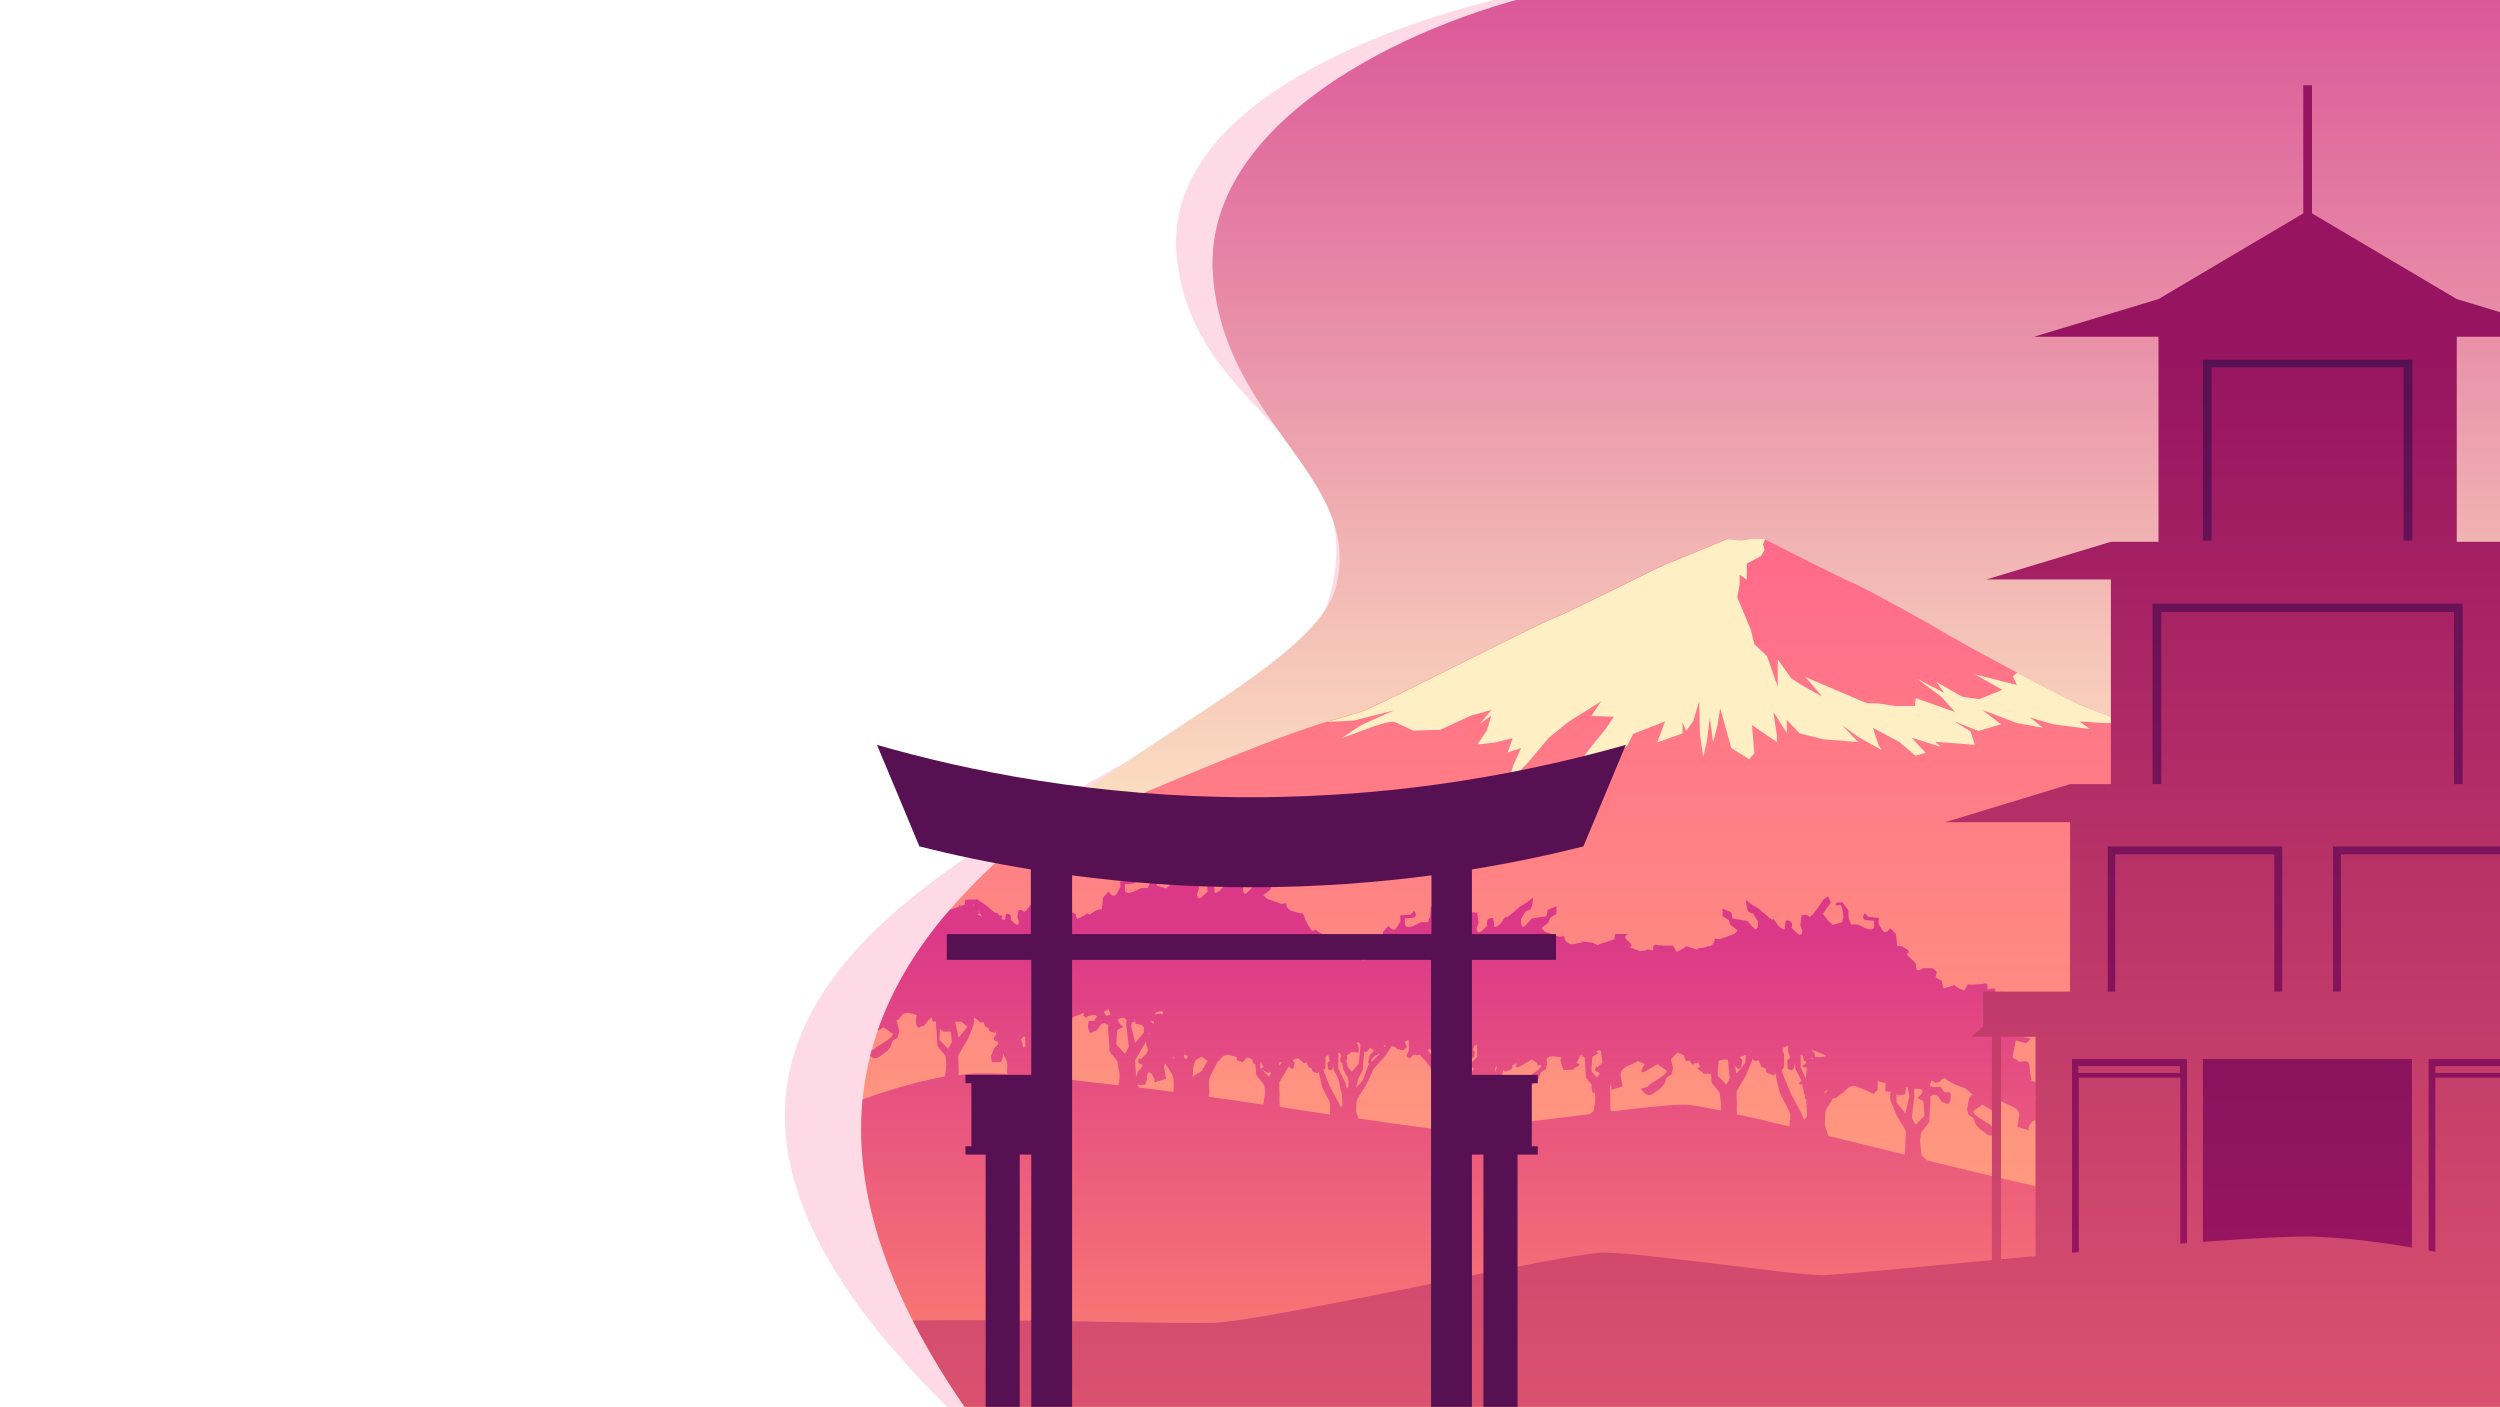 <?xml version="1.0" encoding="utf-8"?>
<!-- Generator: Adobe Illustrator 26.0.3, SVG Export Plug-In . SVG Version: 6.00 Build 0)  -->
<svg version="1.1" xmlns="http://www.w3.org/2000/svg" xmlns:xlink="http://www.w3.org/1999/xlink" x="0px" y="0px"
	 viewBox="0 0 630.3 354.7" style="enable-background:new 0 0 630.3 354.7;" xml:space="preserve">
<style type="text/css">
	.st0{display:none;fill:#FFFFFF;}
	.st1{fill:#FFFFFF;}
	.st2{fill:#FEDAE7;}
	
		.st3{clip-path:url(#SVGID_00000166670771114339499780000004230733513200138670_);fill:url(#SVGID_00000172408640135484700560000015575610017764631733_);}
	
		.st4{clip-path:url(#SVGID_00000166670771114339499780000004230733513200138670_);fill:url(#SVGID_00000105394429355683601150000009316502167710917043_);}
	.st5{clip-path:url(#SVGID_00000166670771114339499780000004230733513200138670_);fill:#FFEFC5;}
	
		.st6{clip-path:url(#SVGID_00000166670771114339499780000004230733513200138670_);fill:url(#SVGID_00000100363820981815635000000006197049689277732028_);}
	
		.st7{clip-path:url(#SVGID_00000166670771114339499780000004230733513200138670_);fill:url(#SVGID_00000051372687476533209370000005196814498395464621_);}
	.st8{clip-path:url(#SVGID_00000166670771114339499780000004230733513200138670_);}
	.st9{fill:url(#SVGID_00000136413582447599779610000011118804474889735313_);}
	.st10{fill:url(#SVGID_00000035498935973651078230000015241479609044535723_);}
	.st11{fill:url(#SVGID_00000156586707077805073290000012109028899579865255_);}
	.st12{fill:url(#SVGID_00000053512374090067796340000001476056155520213905_);}
	.st13{fill:url(#SVGID_00000142145975379471532040000008651400083582294172_);}
	.st14{fill:url(#SVGID_00000018949323770525733860000015872512675174903194_);}
	.st15{fill:url(#SVGID_00000000933672879584092290000013689858774941109669_);}
	
		.st16{clip-path:url(#SVGID_00000166670771114339499780000004230733513200138670_);fill:url(#SVGID_00000083798909533028253910000012397040134258953378_);}
	.st17{fill:#571152;}
	.st18{display:none;}
	.st19{display:inline;}
	.st20{fill:#F9FBFC;}
</style>
<g id="BACKGROUND">
</g>
<g id="OBJECTS">
	<rect x="0" y="7.1" class="st0" width="630.6" height="354.7"/>
	<rect y="-2.4" class="st1" width="630.6" height="357.1"/>
	<path class="st2" d="M387.7-2.4c-27,4.9-95.5,25.6-91,67.4s52,45.5,37.5,88.7s-222.4,76-95.4,201l391.9,0V-2.4H387.7z"/>
	<g>
		<defs>
			<path id="SVGID_1_" d="M391.8-2.4c-38.7,8.5-88.7,34-86,71.6c2.7,37.6,38.2,51.2,31,78.8c-10.1,38.7-184.3,74.8-93.6,206.7h387.5
				V-2.4H391.8z"/>
		</defs>
		<clipPath id="SVGID_00000098204337954717920990000016703055738501799058_">
			<use xlink:href="#SVGID_1_"  style="overflow:visible;"/>
		</clipPath>
		
			<linearGradient id="SVGID_00000111173353404769928560000011096556598776206732_" gradientUnits="userSpaceOnUse" x1="423.831" y1="227.56" x2="423.831" y2="-1.986">
			<stop  offset="0" style="stop-color:#FFEFC5"/>
			<stop  offset="1" style="stop-color:#DB5798"/>
		</linearGradient>
		
			<path style="clip-path:url(#SVGID_00000098204337954717920990000016703055738501799058_);fill:url(#SVGID_00000111173353404769928560000011096556598776206732_);" d="
			M391.8-2.4c-38.7,8.5-88.7,34-86,71.6c2.7,37.6,38.2,51.2,31,78.8c-10.1,38.7-184.3,74.8-93.6,206.7h387.5V-2.4H391.8z"/>
		
			<linearGradient id="SVGID_00000166658739036627724670000008075410184363852933_" gradientUnits="userSpaceOnUse" x1="448.755" y1="353.738" x2="448.755" y2="132.823">
			<stop  offset="0" style="stop-color:#FFA97A"/>
			<stop  offset="1" style="stop-color:#FF698B"/>
		</linearGradient>
		
			<path style="clip-path:url(#SVGID_00000098204337954717920990000016703055738501799058_);fill:url(#SVGID_00000166658739036627724670000008075410184363852933_);" d="
			M703.6,230.6v124.1H193.9V229.6c0,0,42.6-10.8,48.6-11.1c5-0.2,68.9-29.7,91.9-36.5c4.6-1.4,7.5-2.2,8.2-2.4
			c3.9-1.1,43.3-21.5,48.6-23.6c5.3-2.1,25.8-12.6,28.6-13.7c2.8-1.1,13.8-5.7,15-6.2c1.2-0.5,3,0.5,5.1,0c2.1-0.5,4.9-0.2,4.9-0.2
			s19.4,9.9,22.2,11c2.8,1.1,20.1,10.7,22.3,12.1c2.1,1.4,30.9,17.1,35.5,18.8c1.8,0.7,6.4,2.5,11.2,4.4c7.3,2.9,15.4,5.9,15.9,5.9
			c0.9,0,51,28.1,53.5,28.8c2.5,0.7,24.7,5,24.7,5s14.3-0.2,17.7,0.7c3.4,0.9,16.4,5.5,19.8,6C671,229,703.6,230.6,703.6,230.6z"/>
		<path style="clip-path:url(#SVGID_00000098204337954717920990000016703055738501799058_);fill:#FFEFC5;" d="M530.5,182.3l-6.2-0.4
			l2.6,1.9l-9.3-1.2l-5.8-1.7l3.3,2.6l-6.6-1.2l-8.7-3.3l4.7,3.6l-5.7,1.7l-6.2-2.5l4.2,2.6l1.1,3.4l-10-0.8l1.4,1.3L482,186
			l3.5,3.8l-2.6,0.7l-4-3.4l-6.7-3.6l1.4,4.3l0.8,1.3l-5.9-3.3l-4.1-3l4.1,4.3l-8.7-0.7l-6.1-1.5l-3.2-3.4v3.3l-3.4-5.3l0.9,6v1.6
			l-6.3-4.3l0.6,7.1l-1.3,1.5l-4.5-2.8l-2.8-10l-0.7,4.3l-1.1,4.2l-0.8-6.1l-0.8,6.1l-0.9,3.7l-0.8-5.6l-0.2-8.4l-1.5,5l-1.8,2.5
			l-0.9-2.2v2.8l-6.4,2.3l2-5.3l-8,3.1l-1.6,3.1l-7,3.1l-7.2,3.9l5.2-6.9l3.6-4.4l2.1-3.1l-5.7-0.2l2.5-3.7l-8.4,5.3l-4.9,4
			l-5.2,6.2l-4.9,5l1.2-4.3l2-4.4l-3.4,1.1l1.3-3.6l-4.5,1.1l-4.4,0.5l2.4-3.6l1.1-3.7l-2.9,2.1l2.9-3.5l-5.1,1.4l-7.8,3.6l-6.8,0.2
			c0,0-4-1.9-4.8-2.2c-0.8-0.4-5.9,1.4-5.9,1.4l-7.3,2.7c0.2-0.2,4.2-2.8,4.6-3.1c0.3-0.3,8.1-3.7,8.6-3.9l-10.3,2.6l-6.6,0.3
			c4.6-1.3,7.5-2.2,8.2-2.4c3.9-1.1,43.2-21.5,48.6-23.6c5.3-2.1,25.8-12.6,28.6-13.7c2.8-1.1,13.8-5.7,15-6.2c1.2-0.5,3,0.5,5.1,0
			c1.9-0.5,4.4-0.2,4.9-0.2l-0.5,1.4l0.4,1.3l-0.9,1.6l-3.6,1.9v4.1l-1.8-1.3v2.6l-0.6,3.1l3.4,8.1l0.9,3.7l3.2,3l2.7,7.7v-6.9
			l3.4,4.8l3.1,2l4.7,2.6l-4.2-4.9l15.5,6.6h2.4l4.9,0.7h4.8l0.2-2l9.9,3.5l-3.4-3.8l-6.2-4.6l6.9,3.6l-2-2.8l6.4,3.7l4.4,0.7
			l5.8-2.4l-6.9-3.9l10.6,2.7l-1-2.2l1.1-0.9c7.3,3.9,14.3,7.5,16.4,8.3c1.8,0.7,6.4,2.5,11.2,4.4L530.5,182.3z"/>
		
			<linearGradient id="SVGID_00000003093930655798281770000009994370171116957364_" gradientUnits="userSpaceOnUse" x1="452.247" y1="359.779" x2="452.247" y2="234.272">
			<stop  offset="0" style="stop-color:#FF856F"/>
			<stop  offset="1" style="stop-color:#DB3888"/>
		</linearGradient>
		
			<path style="clip-path:url(#SVGID_00000098204337954717920990000016703055738501799058_);fill:url(#SVGID_00000003093930655798281770000009994370171116957364_);" d="
			M618.5,302.6c-16.1-3.2-72.7,0.7-86.3,0c-5.9-0.3-25.4-4.9-46.2-10c-0.4-0.3-1.3-1-1.4-1.2c-0.2-0.3-0.5-3.1-0.5-3.8
			c0-0.7,0.2-1.3,0.2-1.8c0-0.6,2.1-2.5,2.1-3c0-0.6,0.3-5,0.3-5v-1.4l0.8-0.4c0,0,0.7-0.3,1.5,1c0.8,1.3,1.3,1,1.3,1s0,0,0.5,0.3
			s0.9-0.5,1-1.3c0.1-0.8-0.2-1.6-0.2-1.6h-1.3c0,0-0.4-0.4-0.7-1c-0.3-0.6-1.8-0.3-1.8-0.3l-1.2-0.2v-0.5l0.4-1l1,0.6
			c0,0,1.3-0.2,1.3-0.5c0-0.3,0.4-0.5,1-0.7l0.8,0.6c0,0,0,0,1,0.6c1,0.6,3.2,1.3,3.2,1.3s0,0,1.4,1.1c1.4,1.1,0,0-0.4,2.3
			c-0.3,1.6-0.3,1.8-0.4,1.8l0.4,1.6l1.2,0.7l0.6,1.7c0,0,0,0,0.6,0.7c0.6,0.7,0,0,2,1.6c2,1.6,3.2-1.1,3.2-1.1l-1.5-0.5l-1.1-1
			c0,0,0.2,0.3-2.2-1.3c-2.4-1.6-1.4-1.9-1.4-1.9l2.1-1.5c0,0,0,0,2.7,1.6c2.7,1.6,0.5-1.6,0.5-1.6l1.8-0.8c0,0-0.2,0.1,2.4,1.2
			c2.6,1.1,1.8,2.9,1.8,2.9l-0.4,2.3c0,0,0,0,2,0.6c2,0.6-0.1,0.3,1.5-1.6c1.5-1.9,1.3,1,1.3,1l0.5,1.5l2.3,0l0.3-1.6
			c0,0,0,0.3-0.6-1.3c-0.1-0.4-0.2-0.6-0.2-0.6c-0.1,0-0.2-0.1-0.7-0.7c-1.3-1.6,1-0.7,0.6-1.9c-0.3-1.2-0.5-0.4-0.5-0.4
			s0.2,0.2-1.2-1.1c-1.3-1.3-0.4-2.1-0.4-2.1l0.4-2.9l-1.7-0.5l-0.3-1.9c0,0-0.1,0.3-0.2-1.8c-0.2-2-2.4-1-2.4-1s-1.5-1-1.8-1.1
			c-0.3-0.1,0.6-3.6,0.6-3.6l0.1-0.8l2.6,0.7c0,0,0,0,0.9-0.8c0.9-0.8-1.6-0.5-1.6-0.5s0,0,2.4-0.8c2.4-0.8,0.4-1.4,0.4-1.4
			s0,0.2-1.1-0.5c-1.1-0.7-1.9-0.3-1.9-0.3l-3.3-0.9c0.1,0,0-0.3-2.4-2.3c-3.3-2.8,2.7-0.4,2.7-0.4l2.2,1.2l1.3-1.1c0,0,0,0-0.7-1.1
			c-0.7-1.1-1.4-0.4-1.4-0.4l-0.6-0.3c0,0,0,0,0.5-0.3c0.5-0.3-0.9-1.9-0.9-1.9s0,0.2-2-0.9s-1.4,1.6-1.4,1.6s0,0-1.7,0
			c-1.7,0-0.3-0.4-0.3-0.4s0,0,0.8-0.5s-0.4,0.3,0.3-1c0.6-1.3-1.6-0.6-1.9-0.5c0-0.1,0-0.3,0-0.8c0-1.2-1.3-0.6-1.3-0.6
			s0,0-1.5,0.1c-1.5,0.1-2.2,0-2.2,0l-0.9,1.6c0,0,0,0-1.4-0.7c-1-0.5-1-0.7-0.9-0.8c-0.1,0.1-0.6,0.2-2.2,0.7
			c-0.4,0.1-0.6,0.2-0.8,0.2c0-0.1,0-0.1,0-0.2c0.2-0.1,0.3-0.1,0.3-0.1c0,0-0.1,0-0.3,0c0-0.1,0-0.2,0-0.2
			c-0.2-0.4-0.3-1.4-0.3-1.4l-1-0.5l-0.6-0.4l0.3-1.4l-1-0.9l-2.4,0c0,0-1.7,1.2-1.8,0c-0.1-1.2-0.1-1.2-0.1-1.2l-2.3-2.3
			c0,0,1.2-0.6,0-1.3s-1.2-0.7-1.2-0.7l-1.2-0.2l-0.3-2.9l-1.4-1.5c0,0-1.2,2-2.1,0.4c-0.9-1.6-0.9-1.6-0.9-1.6l0.1-1.4l-2.7-0.2
			l-0.8-1c0,0-1.3,1.6,0.5,1.8c1.8,0.2,1.8,0.1,1.8,0.1v1.6c0,0-0.3,1.2-2.2,0.3c-1.9-0.9-1.9-0.9-1.9-0.9l-1.7,0l-0.6-1.5l-0.1-2.1
			l-1.5-2c0,0-2.1-0.1-1.6,0.6c0.5,0.7,1.2-0.9,1.6,1.1c0.3,2,0.3,2,0.3,2l-0.4,1.3l-1.3,0.4l-1,0.3l-1.2-1.1l-1.3-1.7l1.2-1.8
			l0.8-1l-0.7-1.6l-1.1,0.7l-1.2,1.8l-1.5,2l-0.9,0.7c0,0-0.8-0.9-1.4-0.5c-0.6,0.4-0.5-0.7-0.6,0.3c-0.1,1-0.3,2.2-0.3,2.2l0.5,1.4
			c0,0,0,1.9-1.4,0.6c-1.4-1.3-1.3-1.3-1.3-1.3s0.5-1.6-0.7-1.8c-1.2-0.2-0.7,0.3-0.9,0.8c-0.2,0.5,0.2,1.8-0.7,1.3
			c-0.9-0.5-1.2-1-1.2-1l-1.2-1.7c0,0,0.5,1.2-1.5-0.6c-2.1-1.8-2.1-1.8-2.1-1.8l-1.7-1l-1.5-1.2c0,0,0.1,2.5,0.7,3
			c0.7,0.5,0.9,0,1.3,0.7c0.4,0.7,1,1.7,1,1.7s0.2,2.9-1,1.7c-1.2-1.1-1.6-1.8-1.6-1.8l-1.7-0.3l-2.1-0.3l-0.3-1.6l-2.2-0.9l0,1.9
			l1.6,1l0.4,1.2l1.8,1.4l-0.9,0.9l-3.7,1.3l-1.2-0.2c0,0,0.2,1.3-1.1,1.9c-0.4,0-0.8,0-0.9,0c-0.2,0.1,0.6,0.1,0.5,0.1
			c-0.1,0-0.2,0.1-0.3,0.1c-0.2,0-0.4,0.1-0.9,0.2c-1.3,0.2-1.8,0.3-1.9,0.3c0,0,0.1,0.1,0.3,0.1l-0.1,0.1c-0.2,0-0.4-0.1-0.7-0.2
			c-1.6-0.5-2.1-0.7-2.2-0.7c0.1,0.1,0.1,0.3-0.9,0.8c-1.4,0.7-1.4,0.7-1.4,0.7l-0.9-1.6c0,0-0.7,0-2.2,0c-1.5-0.1-1.5-0.1-1.5-0.1
			s-1.3-0.5-1.3,0.6c0,0.5,0,0.7,0,0.8c-0.2-0.1-1.8-0.6-2,0c-1.4,0.1-1.4,0.1-1.4,0.1l-2.8-1.1c0,0,1.8,0.2-0.2-1.5
			c-2.1-1.7,1.6-1.6-0.8-1.7c-2.4,0-2.4,0-2.4,0l-0.2,1.3l-1.1,0.4l-2.5,0.8l-0.6,0.3l-1.2-0.6c0,0-2.9-0.4-3.1-0.3
			c-0.2,0.2,1.7,0-0.6,0.4c-1.1,0.2-1.6,0.3-1.8,0.3c-0.1,0-0.1,0-0.2-0.1c-1.7-0.5-1.5-2-1.5-2l-1.2,0.2l-3.7-1.3l-0.9-0.9l1.8-1.4
			l0.4-1.2l1.6-1l0-1.9l-2.2,0.9l-0.3,1.6l-2.1,0.3l-1.7,0.3c0,0-0.4,0.7-1.6,1.8c-1.2,1.1-1-1.7-1-1.7s0.6-1,1-1.7
			c0.4-0.7,0.7-0.2,1.3-0.7s0.7-3,0.7-3l-1.5,1.2l-1.7,1c0,0,0,0-2.1,1.8c-2.1,1.8-1.5,0.6-1.5,0.6l-1.2,1.7c0,0-0.2,0.5-1.2,1
			c-0.9,0.5-0.5-0.8-0.7-1.3c-0.2-0.5,0.3-1-0.9-0.8c-1.2,0.2-0.7,1.8-0.7,1.8s0.1,0-1.3,1.3c-1.4,1.3-1.4-0.6-1.4-0.6l0.5-1.4
			c0,0-0.2-1.2-0.3-2.2c-0.1-1,0,0.1-0.6-0.3c-0.6-0.4-1.4,0.5-1.4,0.5l-0.9-0.7l-1.5-2l-1.2-1.8l-1.1-0.7l-0.7,1.6l0.8,1l1.2,1.8
			l-1.3,1.7l-1.2,1.1l-1-0.3l-1.3-0.4l-0.4-1.3c0,0,0,0,0.3-2c0.3-2,1.1-0.4,1.6-1.1c0.5-0.7-1.6-0.6-1.6-0.6l-1.5,2l-0.1,2.1
			l-0.6,1.5l-1.7,0c0,0,0,0-1.9,0.9c-1.9,0.9-2.2-0.3-2.2-0.3v-1.6c0,0,0,0.1,1.8-0.1c1.8-0.2,0.5-1.8,0.5-1.8l-0.8,1l-2.7,0.2
			l0.1,1.4c0,0,0,0-0.9,1.6c-0.9,1.6-2.1-0.4-2.1-0.4l-1.4,1.5l-0.3,2.9l-1.2,0.2c0,0,0,0-1.1,0.7l-0.3-0.5c0,0-1.6,0-1.2,0.5
			c0.3,0.4,0.8-0.4,1.1,0.3c-0.4,0.4,0,0.8,0.2,0.9c0,0.1,0,0.2,0,0.2l-2.1,2.1l-0.8-0.7l-1-1.2l0.9-1.3l0.6-0.8l-0.5-1.2l-0.8,0.5
			l-0.9,1.3l-1.1,1.5l-0.7,0.5c0,0-0.6-0.7-1.1-0.4c-0.5,0.3-0.4-0.5-0.4,0.2c0,0,0,0.1,0,0.1c-0.2-0.2-0.4-0.3-0.7-0.5
			c-1.1-0.6-0.7-0.3-1.6-1c-0.9-0.7-1.5-2.2-1.5-2.2s-0.2-0.5-0.4-1.2c-0.2-0.8,0.1,0.2-1.4-0.9c-1.5-1.1-0.7-0.1-1.4-0.2
			c-0.7-0.1-1.9-2.9-1.9-2.9l-0.6-1.5l-1-0.1c0,0,0,0-1.7-0.5c-1.7-0.5-1.5-2-1.5-2l-1.2,0.2l-3.7-1.3l-0.9-0.9l1.8-1.4l0.4-1.2
			l1.6-1l0-1.9l-2.2,0.9l-0.3,1.6l-2.1,0.3l-1.7,0.3c0,0-0.4,0.7-1.6,1.8c-1.2,1.1-1-1.7-1-1.7s0.6-1,1-1.7c0.4-0.7,0.7-0.2,1.3-0.7
			c0.7-0.5,0.7-3,0.7-3l-1.5,1.2l-1.7,1c0,0,0,0-2.1,1.8c-2.1,1.8-1.5,0.6-1.5,0.6L308,224c0,0-0.2,0.5-1.2,1
			c-0.9,0.5-0.5-0.8-0.7-1.3c-0.2-0.5,0.3-1-0.9-0.8s-0.7,1.8-0.7,1.8s0.1,0-1.3,1.3c-1.4,1.3-1.4-0.6-1.4-0.6l0.5-1.4
			c0,0-0.2-1.2-0.3-2.2c-0.1-1,0,0.1-0.6-0.3c-0.6-0.4-1.4,0.5-1.4,0.5l-0.9-0.7l-1.5-2l-1.2-1.8l-1.1-0.7l-0.7,1.6l0.8,1l1.2,1.8
			l-1.3,1.7L294,224l-1-0.3l-1.3-0.4l-0.4-1.3c0,0,0,0,0.3-2c0.3-2,1.1-0.4,1.6-1.1c0.5-0.7-1.6-0.6-1.6-0.6l-1.5,2l-0.1,2.1
			l-0.6,1.5l-1.7,0c0,0,0,0-1.9,0.9c-1.9,0.9-2.2-0.3-2.2-0.3v-1.6c0,0,0,0.1,1.8-0.1c1.8-0.2,0.5-1.8,0.5-1.8l-0.8,1l-2.7,0.2
			l0.1,1.4c0,0,0,0-0.9,1.6c-0.9,1.6-2.1-0.4-2.1-0.4l-1.4,1.5l-0.3,2.9l-1.2,0.2c0,0,0,0-1.2,0.7c-0.3,0.2-0.5,0.4-0.5,0.5
			c-0.7-0.2-0.9-0.3-1-0.4c0.1,0.1,0.1,0.3-0.9,0.8c-1.4,0.7-1.4,0.7-1.4,0.7l-0.3-0.6l0-0.7l-0.4,0l-0.1-0.3c0,0-0.5,0-1.6,0
			l-0.4-0.6c0,0-0.2,0.2-0.3,0.5c-1.5-0.1-1.5-0.1-1.5-0.1s-1.3-0.5-1.3,0.6c0,0,0,0.1,0,0.1l-0.1-0.2l-0.1-1.6l-1.1-1.5
			c0,0-1.6,0-1.2,0.5c0.4,0.5,0.9-0.7,1.2,0.8c0.2,1.5,0.2,1.5,0.2,1.5l-0.3,0.9l-1,0.3l-0.7,0.2l-0.9-0.9l-1-1.2l0.9-1.3l0.6-0.8
			l-0.5-1.2l-0.8,0.5l-0.9,1.3l-1.1,1.5l-0.7,0.5c0,0-0.6-0.7-1.1-0.4c-0.5,0.3-0.4-0.5-0.4,0.2c-0.1,0.7-0.2,1.6-0.2,1.6l0.4,1.1
			c0,0,0,1.4-1.1,0.4c-1.1-1-1-1-1-1s0.4-1.2-0.6-1.4c-0.9-0.1-0.5,0.3-0.7,0.6c-0.1,0.2,0,0.7-0.1,0.9h-0.5
			c-0.2-0.1-0.4-0.3-0.5-0.4c0.4-0.3,0.7-0.8-0.5-0.7l-0.7-0.9c0,0,0.4,0.9-1.1-0.4c-1.5-1.3-1.5-1.3-1.5-1.3l-1.3-0.8l-0.7-0.5
			c0.2-0.1,0.3-0.1-0.2-0.1l-0.3-0.2c0,0,0,0.1,0,0.2c-0.1,0-0.2,0-0.3,0c-2.4,0-2.4,0-2.4,0l-0.2,1.3l-0.9,0.3l-0.5-0.2l0,0.4
			l-2.1,0.7l-0.6,0.3l-1.2-0.6c0,0-2.9-0.4-3.1-0.3c-0.2,0.2,1.7,0-0.6,0.4c-1.3,0.2-1.8,0.3-1.9,0.3c0.1,0,1.9,0.8-0.4,0.1
			c-1.6-0.5-2.1-0.7-2.2-0.7c0.1,0.1,0.1,0.3-0.9,0.8c-1.4,0.7-1.4,0.7-1.4,0.7l-0.9-1.6c0,0-0.7,0-2.2,0c-1.5-0.1-1.5-0.1-1.5-0.1
			s-1.3-0.5-1.3,0.6c0,0.5,0,0.7,0,0.8c-0.3-0.1-2.5-0.8-1.9,0.5c0.7,1.4-0.5,0.5,0.3,1s0.8,0.5,0.8,0.5s1.3,0.4-0.3,0.4
			c-1.7,0-1.7,0-1.7,0s0.6-2.7-1.4-1.6c-2,1.1-2,0.9-2,0.9s-1.3,1.6-0.9,1.9c0.5,0.3,0.5,0.3,0.5,0.3l-0.6,0.3c0,0-0.7-0.7-1.4,0.4
			c-0.7,1.1-0.7,1.1-0.7,1.1l1.3,1.1l2.2-1.2c0,0,6-2.4,2.7,0.4c-2.4,2-2.5,2.3-2.4,2.3l-3.3,0.9c0,0-0.8-0.3-1.9,0.3
			c-1.1,0.7-1.1,0.5-1.1,0.5s-2,0.6,0.4,1.4s2.4,0.8,2.4,0.8s-2.5-0.3-1.6,0.5s0.9,0.8,0.9,0.8l2.6-0.7l0.1,0.8c0,0,0.9,3.4,0.6,3.6
			c-0.3,0.1-1.8,1.1-1.8,1.1s-2.2-1-2.4,1c-0.2,2-0.2,1.8-0.2,1.8l-0.3,1.9l-1.7,0.5l0.4,2.9c0,0,0.9,0.8-0.4,2.1
			c-1.3,1.3-1.2,1.1-1.2,1.1s-0.2-0.8-0.5,0.4c-0.3,1.2,2,0.3,0.6,1.9c-0.5,0.6-0.7,0.7-0.7,0.7c0,0.1-0.1,0.3-0.2,0.6
			c-0.6,1.6-0.6,1.3-0.6,1.3l0.3,1.6l2.3,0l0.5-1.5c0,0-0.2-2.9,1.3-1c1.5,1.9-0.6,2.2,1.5,1.6c2-0.6,2-0.6,2-0.6l-0.4-2.3
			c0,0-0.8-1.8,1.8-2.9c2.6-1.1,2.4-1.2,2.4-1.2l1.8,0.8c0,0-2.2,3.2,0.5,1.6c2.7-1.6,2.7-1.6,2.7-1.6l2.1,1.5c0,0,1,0.3-1.4,1.9
			c-2.4,1.6-2.2,1.3-2.2,1.3l-1.1,1l-1.5,0.5c0,0,1.2,2.6,3.2,1.1c2-1.6,1.5-0.9,2-1.6c0.6-0.7,0.6-0.7,0.6-0.7l0.6-1.7l1.2-0.7
			l0.4-1.6c0,0-0.1-0.3-0.4-1.8c-0.1-0.4-0.2-0.7-0.3-1c0.2,0,0.5-0.1,0.7-0.4c1-1.2,1-1.2,1-1.2l1.2-0.3l2.2,0.6l0,0.2h0
			c0,0-0.2,0.8-0.2,1.6c0.1,0.8,0.5,1.7,1,1.3c0.5-0.3,0.5-0.3,0.5-0.3s0.4,0.3,1.3-1c0.5-0.8,1-1,1.2-1.1c0,0.1,0.1,0.1,0.1,0.2
			c0,0.5,0.3,0.8,0.3,0.8l0.7-0.1v0.9c0,0,0.4,4.5,0.3,5s2.1,2.5,2.1,3c0,0.6,0.2,1.2,0.2,1.8c0,0.5-0.2,2.3-0.4,3.2
			c-18.7,3.4-39,13.4-39,13.4v69l507.5-0.3C706,353.9,634.6,305.8,618.5,302.6z M292.3,255L292.3,255c0,0,0.4,0,0.8-0.1
			c0,0.3,0.1,0.6,0.1,0.9c-0.3-0.1-1.3-0.5-1.9,0.1l0-0.6L292.3,255z M290.2,257.5l0.6-0.1c0,0.1,0.1,0.1,0.1,0.2
			c0,0.3-0.1,0.5-0.1,0.6c-0.2-0.3-0.5-0.5-0.8-0.8c0,0,0,0,0-0.1L290.2,257.5z M289.9,260.6l-0.3,0.1c0-0.1,0.1-0.2,0.1-0.3
			C289.8,260.5,289.8,260.6,289.9,260.6z M237.1,258.7c0,0.1,0,0.1,0,0.1s0,0-0.1,0C237.1,258.8,237.1,258.8,237.1,258.7z
			 M241.6,257.6l0.8,0l1.2,1c0,0,0.1,0.2,0.3,0.3l-2.2,2.7l-0.9-4L241.6,257.6z M258.4,261.6c0.1,0.2,0.1,1.6,0.1,1.9
			c0,0.4-0.4,0.6-0.4,0.6s-0.3-0.2-0.3-0.8c0-0.4-0.2-0.9-0.4-1.2c0.2-0.3,0.4-0.5,0.8-0.8C258.4,261.4,258.4,261.5,258.4,261.6z
			 M278.4,255C278.4,255,278.4,255.1,278.4,255l1.1-0.6l0.4,1v0.5l-1.1,0.2l-0.2-0.5c0,0-0.1-0.2-0.3-0.5
			C278.3,255.2,278.3,255.1,278.4,255z M246.9,229.9c0.3,0.4,0.6,1,0.7,1.2l-1.4-0.6c0,0,1.4,0.2,0.4-0.9
			C246.7,229.6,246.8,229.7,246.9,229.9z M245.4,227.8c0,0.3,0.1,0.6,0.1,0.9C245.3,228.2,245.3,227.9,245.4,227.8z M239,264.5
			c0,0-1.8-2.1-2.1-2.2c-0.1-0.1,0-1.4,0.1-2.8c0.1,0,0.1,0.1,0.2,0.1c1.2,0.6-0.2,0.5,1.1,0.5c1.3,0,1.3,0,1.3,0l0.1-0.2
			c0.1,1.2,0.3,2.4,0.3,2.5C240.1,262.8,239,264.5,239,264.5z M245.2,270.7c-1.2,0.1-2.3,0.2-3.5,0.4c0-0.8,0-1.8,0-1.8
			c0-0.1-0.1-2.8-0.1-3.1s2.2-3.8,2.4-4.2c0.1-0.4,1.6-3.6,1.6-4.3c0-0.2,0-0.6-0.1-1l0.1-0.1c0.3,0,1.5,1.1,1.6,1.2
			c0.1,0.1,0.7-0.2,0.7-0.2s0.4,1.1,0.6,1.3c0.2,0.1,0.8,0.3,0.8,0.3s-0.1,0.6,0.2,0.8c0.4,0.2,1.2,0.4,1.2,0.4l0.3-0.4
			c0.1,0.4,0.2,0.8,0.2,1.2c-0.2,0.2-0.1,0.1-0.1,0.1s-0.2-0.8-0.5,0.4c-0.2,0.8,0.7,0.7,1,1c0,0.1,0,0.2,0.1,0.2
			c0,0.2-0.1,0.4-0.4,0.7c-0.5,0.6-0.7,0.7-0.7,0.7c0,0.1-0.1,0.3-0.2,0.6c-0.6,1.6-0.6,1.3-0.6,1.3l0.3,1.6l2.3,0l0.5-1.5
			c0,0,0-0.2,0-0.6c0.5,0.9,0.9,1.7,1,2.1c0.1,0.7,0,1.9,0,2.3c0,0.1,0,0.4,0.1,0.7C250.4,270.6,247.4,270.6,245.2,270.7z
			 M281.9,273.6c-7.7-0.9-14.8-1.7-21-2.2c-0.2-0.6-0.5-1.3-0.5-1.4c0-0.1,0-2.3,0.2-2.9c0.2-0.5,2.1-3.4,2.3-3.7
			c0.1-0.1,0.3-0.6,0.6-1.2c0,0,0.1,0,0.1-0.1c2.7-1.6,2.7-1.6,2.7-1.6l2.1,1.5c0,0,1,0.3-1.4,1.9c-2.4,1.6-2.2,1.3-2.2,1.3l-1.1,1
			l-1.5,0.5c0,0,1.2,2.6,3.2,1.1c2-1.6,1.5-0.9,2-1.6c0.6-0.7,0.6-0.7,0.6-0.7l0.6-1.7l1.2-0.7l0.4-1.6c0,0-0.1-0.3-0.4-1.8
			c-0.4-2.3-1.8-1.1-0.4-2.3c1.4-1.1,1.4-1.1,1.4-1.1s1.5-0.5,2.6-1c-0.1,0.1-0.1,0.2-0.1,0.2l-0.2,0.5l0.7,0.7l0.6-0.6l1.7-0.2
			l0.5,0.4c0,0-0.1,0.1-0.1,0.1c-0.3,0.6-0.7,1-0.7,1h-1.3c0,0-0.2,0.8-0.2,1.6c0.1,0.8,0.5,1.7,1,1.3c0.5-0.3,0.5-0.3,0.5-0.3
			s0.4,0.3,1.3-1c0.8-1.3,1.5-1,1.5-1l0.8,0.4v1.4c0,0,0.4,4.5,0.3,5c0,0.6,2.1,2.5,2.1,3c0,0.6,0.2,1.2,0.2,1.8
			C282.5,270.5,282.2,273.3,281.9,273.6z M283.6,265.7c0,0-1.8-2.1-2.1-2.2c-0.1-0.1,0-2.1,0.2-3.8l1.5-0.8c0,0-2.9-2.2,0-2.3
			c0.1,0,0.2,0,0.3,0l0.4,0.5l0.1,0c0,0.8-0.1,1.7,0,1.8c0.1,0.3,0.5,4.6,0.6,4.8C284.7,264,283.6,265.7,283.6,265.7z M285.4,257.7
			l0.7,0v-0.8v-0.2l0.2,1.4l1.6,0.3l0,0c0.2,0.2,0.3,0.4,0.5,0.6l0,1.3l-2.2,2.7l-1-4.3L285.4,257.7z M286.2,267.4
			c0-0.3,2.2-3.8,2.4-4.2c0-0.1,0.2-0.4,0.3-0.7l0.2,1.4c0,0,0.9,0.8-0.4,2.1c-1.3,1.3-1.2,1.1-1.2,1.1s-0.2-0.8-0.5,0.4
			c-0.3,1.2,2,0.3,0.6,1.9c-0.5,0.6-0.7,0.7-0.7,0.7c0,0.1-0.1,0.3-0.2,0.6c-0.1,0.4-0.3,0.7-0.3,0.9c0-0.5,0-1,0-1
			C286.3,270.4,286.2,267.7,286.2,267.4z M295.9,274.9c0,0-0.1,0.2-0.1,0.4c-2.9-0.4-5.8-0.8-8.6-1.1c-0.2-0.3-0.4-0.6-0.6-0.7
			l2.1,0l0.5-1.5c0,0-0.2-2.9,1.3-1c1.5,1.9-0.6,2.2,1.5,1.6c2-0.6,2-0.6,2-0.6l-0.4-2.3c0,0-0.4-0.8,0.2-1.6
			c0.8,1.3,1.8,2.8,1.9,3.2C296,271.8,295.9,274.8,295.9,274.9z M295.7,266.6c0.1,0,0.2-0.1,0.2-0.1c0.1,0.3,0.1,0.5,0.1,0.5
			S295.9,266.8,295.7,266.6z M299.4,266.5c-0.1,0.2-0.2,0.4-0.4,0.6c-0.1-0.1-0.5-0.4-0.5-0.8c0-0.1,0-0.3,0-0.5l0.9,0.4
			C299.5,266.3,299.4,266.4,299.4,266.5z M303,270c-1.9,1.2-1.7,1-1.7,1l-0.6,0.6c0.1-1.1,0.1-2.7,0.2-2.8c0-0.2,0.3-0.9,0.5-1.5
			c1.5-0.9,1.5-0.9,1.5-0.9l1.6,1.1C304,268.1,303.5,269.1,303,270z M383,267.1L383,267.1c0.1,0,0,0.2-0.2,0.4
			C382.9,267.4,382.9,267.2,383,267.1z M377.2,268.8c0.1,0.1,0.1,0.1,0.2,0.1c0,0,0,0.1,0,0.1c0,0.2-0.2,0.7-0.4,1.2
			C376.9,270.1,376.8,269.5,377.2,268.8z M371.1,266.7c0.8,0.3,0.7-1.4,0.7-1.4l-0.4-0.7v0l0.4-1l0.5-0.2l0.1,0.9c0,0.6,0,1.4,0,2.1
			c-0.1,0.1-0.2,0.3-0.4,0.5c-1.3,1.3-1.2,1.1-1.2,1.1s0,0,0-0.1C371,267.5,371.1,267.1,371.1,266.7z M369.9,265.7
			C369.9,265.7,369.9,265.7,369.9,265.7L369.9,265.7C369.8,265.7,369.8,265.7,369.9,265.7z M362.3,264.3l-0.1,0.5
			c0-0.1-0.1-0.3-0.1-0.4c0,0,0-0.1,0-0.1L362.3,264.3z M360.4,264.4c0.1,0.1,0.3,0.3,0.6,0.6c0.5,0.4,0.4,1,0.3,1.3
			c-0.4-0.4-0.9-0.9-1.3-1.4L360.4,264.4z M349.4,263.6l-0.3,0.4l-0.1-0.2c0,0-0.1-0.1-0.2-0.3L349.4,263.6z M348,265.6L348,265.6
			c-0.6,0.5-1.5,1.4-2.2,2.2c-0.1-0.3-0.1-0.7,0.2-1c0.7-0.6,0.7-0.6,0.7-0.6L348,265.6z M318.5,278.5c-4.5-0.7-9.2-1.3-13.8-2
			c0.1-0.5,0.2-1.1,0.2-1.4c0-0.6-0.2-2.2,0-3.1c0.2-0.8,1.4-2.9,2.1-4.3c0.1-0.1,0.3-0.2,0.4-0.3c1-1.2,1-1.2,1-1.2l1.2-0.3
			l2.2,0.6l0.1,0.8l1.3,0.5c0,0,0.7-0.6,0.9-0.9c0.3-0.3,0.3-0.3,0.3-0.3s1.4,0.3,1.4,0.8c0,0.5,0.3,0.8,0.3,0.8l0.4,0
			c0.1,1.2,0.2,2.3,0.2,2.6c0,0.6,2.1,2.5,2.1,3c0,0.6,0.2,1.2,0.2,1.8C318.8,276,318.6,277.5,318.5,278.5z M319.9,271.5
			c0,0-1.8-2.1-2.1-2.2c-0.1,0-0.1-0.7,0-1.6c0.3,0.4,0.8,1.4,0.8,1.4s-1.2,0.1,0,0.8c1.2,0.6-0.2,0.5,1.1,0.5c0.4,0,0.6,0,0.8,0
			C320.3,271,319.9,271.5,319.9,271.5z M323,267.8l0.2,0l-0.6,0.8l-0.2-0.7L323,267.8z M322.8,279.1c-0.3-0.5-0.2-2.8-0.2-2.9
			c0-0.1-0.1-2.8-0.1-3.1c0-0.3,2.2-3.8,2.4-4.2c0,0,0-0.1,0-0.1l0.1,0.1c0,0,1,1.2,1.2,0.1c0.2-1.1,0.2-1.1,0.2-1.1l-0.5-0.6
			l1.2-0.5c0.3,0,1.5,1.1,1.6,1.2c0.1,0.1,0.7-0.2,0.7-0.2s0.4,1.1,0.6,1.3c0.2,0.1,0.8,0.3,0.8,0.3s-0.1,0.6,0.2,0.8
			c0.4,0.2,1.2,0.4,1.2,0.4l0.3-0.4c0.3,1.4,0.7,3.3,0.9,4c0.4,1,1.7,3.1,1.9,3.9c0.1,0.7,0,1.9,0,2.3c0,0.1,0,0.3,0.1,0.6
			C331.4,280.4,327.2,279.8,322.8,279.1z M338.1,279.2c-0.1,0-0.5-0.8-0.5-1c0-0.1-1.5-2.7-2-3.7c-0.5-1-1.8-4.1-1.9-4.7
			c0,0,0,0,0-0.1c0.2-0.1,0.5-0.3,0.5-0.7c0-1,0-1.1,0-1.1v-1.1l-0.1-0.3l0.8-0.5c0,0.1,0,0.2,0.1,0.4c0.3,1,0.3,1,0.3,1l-0.6,0.6
			l0.1,1.6l0.8,0.3l0.4-0.5l0.2-0.9l0,0c0,0.6,0,1,0,1.1c0,0.2,1.1,2,1.2,2.4c0,0.3,0.4,1.5,0.4,1.9c0,0.4,0.5,1.6,0.5,1.8
			c0,0.2,0.2,2.8,0.2,2.9C338.5,278.5,338.1,279.2,338.1,279.2z M340,273.8c0,0.4-0.4,0.6-0.4,0.6s-0.3-0.2-0.3-0.8
			c0-0.6-0.4-1.2-0.5-1.4c-0.1-0.2-1.4-2.7-1.4-3c0-0.3,0.1-3.5,0-3.7c0,0,0,0,0-0.1l0.5,0.2l0.3,0.7v0l-0.3,0.5
			c0,0-0.1,1.3,0.5,1.1c0.1,0.9,0.3,1.7,0.3,1.8c0.1,0.2,1,1.8,1.1,2C340,272.1,340,273.4,340,273.8z M340,269.3
			c-0.2-0.2-0.5-1.4-0.6-2c0.2-0.1,0.2-0.1,0.2-0.1l0-1.2l0.9-0.5v-0.3l2.1,0.2l-0.1-0.6l0.1,0l-0.2-1.4c0,0-0.3-0.2-0.5-0.4
			l0.5-0.2c0.1,0,0.2,0.1,0.3,0.1c0.1,0.2,0.2,0.4,0.3,0.6c0,0.5-0.1,1-0.1,1.1c0,0.4-0.3,3.1-0.3,3.4c0,0.3-1.8,2.2-1.8,2.2
			S340.3,269.5,340,269.3z M342.4,272.1c0-0.2,1-1.8,1.1-2.1c0.1-0.3,0.2-2.2,0.2-2.5c0-0.2,0.2-1.6,0.3-2.4
			c0.3,0.1,0.6,0.1,0.6,0.1l0.8-1l1,0.6c0,0,0,0,0.1,0c0,0-0.1,0.1-0.1,0.1c-0.5,0.4-0.5,0.7-0.5,0.7s-0.3-0.2-0.6,0.6
			c-0.2,0.8-0.4,1.8-0.4,1.8l0.4,0.2c-0.2,0.3-0.4,0.4-0.4,0.5c0,0.4-1,2.5-1.1,3.2c-0.2,0.7-1.9,2.3-1.9,2.3
			S342.4,272.4,342.4,272.1z M366.4,283c0,0.1-0.4,1.1-0.7,1.9c-0.3,0-0.6,0-0.8,0c-2,0-10.6-1.2-22.4-2.9c-0.2-0.6-0.6-1.7-0.6-1.8
			c0-0.1,0-2.3,0.2-2.9c0.2-0.5,2.1-3.4,2.3-3.7c0.2-0.3,1.6-3.3,1.8-3.9c0.3-0.5,3-3.5,3.2-3.7c0.1-0.2,0.9-1.4,1.5-2.3l1,0.4
			l0.4,0.4l1.5,0.3l0.9-0.9l-0.5-1.2l0.8-0.5c0.1,0.1,0.2,0.2,0.2,0.3v1.1c0,0,0.2,0.6,0,1.2c-0.2,0.6-0.4,0.9-0.4,0.9l-0.2,0.5
			l0.7,0.7l1.1-1l1.6,0.1c0,0-0.1-0.1-0.2-0.3c1.1,1.3,2.5,2.8,2.7,3.2c0.3,0.7,2.2,4.8,2.5,5.2c0.2,0.3,2.8,4.2,3.1,4.9
			C366.5,279.9,366.4,282.9,366.4,283z M364,272c-0.2-0.9-1.5-3.8-1.5-4.2c0-0.1-0.2-0.3-0.5-0.7l0.6-0.3c0,0,0-0.1,0-0.2l0.8-0.2
			c0,0-0.6-1.6-0.2-1.5c0.3,0.1,0.7,0.1,0.7,0.1l0.2,0.3c0.1,0.4,0.1,0.8,0.1,0.9c-0.1,0.4,0.1,2.9,0.2,3.3c0.2,0.4,1.4,2.5,1.5,2.8
			c0.1,0.3,0.7,2.8,0.7,2.8S364.3,272.9,364,272z M367.9,269.6c0,0-0.8-0.8-1.5-1.6l0,0l1-0.1v-0.8v-1c0,0,0.5,0.8,1.1,1
			c0.4,0.1,0.7,0.2,0.9,0.1c-0.2,0.5-0.3,1-0.5,1.1C368.7,268.7,367.9,269.6,367.9,269.6z M370.3,270.9c0,0.1-0.1,0.3-0.2,0.6
			c-0.6,1.6-0.6,1.3-0.6,1.3l0.3,1.6l0.2,0c-0.1,0.6-0.3,0.8-0.3,0.8s-0.6-0.3-0.6-0.8c0-0.5,0-2.3,0.2-2.6c0.2-0.3,1.4-2.4,1.5-2.7
			c0,0,0-0.1,0-0.1c0.5,0.2,1.2,0.2,0.3,1.2C370.6,270.8,370.4,270.9,370.3,270.9z M372.3,280.3c0,0.2-0.5,1.3-0.6,1.3
			c-0.1,0-0.6-0.8-0.6-0.9c0-0.1,0.2-3.6,0.2-3.9c0-0.3,0.6-1.9,0.7-2.4c0,0,0,0,0-0.1l0.1,0l0.5-1.5c0,0-0.2-2.9,1.3-1
			c1.5,1.9-0.6,2.2,1.5,1.6c0.1,0,0.3-0.1,0.4-0.1c-0.4,0.8-0.7,1.6-0.9,2.1C374.3,276.7,372.3,280.1,372.3,280.3z M401.7,280.2
			c-0.1,0.1-0.5,0.4-0.9,0.7c-8.9,1.1-18.5,2.3-25.7,3.1c0.1-0.3,0.1-0.6,0.1-0.8c0-0.6-0.2-2.2,0-3.1c0.2-0.9,1.9-3.8,2.5-5.1
			c0.4-0.9,0.9-3.4,1.3-5.3l0.4,0.5c0,0,1.1-0.3,1.6-0.6c0.5-0.3,0.3-1.1,0.3-1.1s0.7-0.2,1.1-0.4c0,0,0,0,0.1-0.1
			c-0.4,0.8-0.6,1.6,1,0.7c2.7-1.6,2.7-1.6,2.7-1.6l1.3,0.9c0.1,0.7,0.5,0.7,0.8,0.5l0,0c0,0,1,0.3-1.4,1.9
			c-2.4,1.6-2.2,1.3-2.2,1.3l-1.1,1l-1.5,0.5c0,0,1.2,2.6,3.2,1.1c2-1.6,1.5-0.9,2-1.6c0.6-0.7,0.6-0.7,0.6-0.7l0.6-1.7l1.2-0.7
			l0.4-1.6c0,0-0.1-0.2-0.2-1l0.7-0.6l1-0.1l2.1,0.3l-0.3,0.8l0.8,2.4c0,0,0,0,1.8-0.1c1.8-0.1-0.2,0.1,1.5-0.7c1.6-0.8,0-1,0-1
			s0.9-2.1,1.2-2.1c0.3,0,0.3,0.5,0.3,0.5l0.5,0.1c0.1,0.7,0.3,4.4,0.3,4.9c0,0.4,1,1.4,1.6,2.2c-0.2,0.4-0.2,0.3-0.2,0.3l0.3,1.6
			l0.6,0c0,0.3,0.1,0.6,0.1,0.9C402.3,277.1,401.9,279.9,401.7,280.2z M403.9,268c-1.3,1.3-1.2,1.1-1.2,1.1s-0.2-0.8-0.5,0.4
			c-0.3,1.2,2,0.3,0.6,1.9c-0.1,0.1-0.1,0.1-0.2,0.2c-0.5-0.6-1.2-1.3-1.3-1.4c-0.1-0.1,0-2.1,0.2-3.8l1.5-0.8c0,0-0.3-0.2-0.6-0.5
			c0.5-0.2,1-0.3,1-0.3s0,0,0.3,0.4c0,0.3,0,0.4,0,0.5c0.1,0.1,0.2,1.2,0.3,2.3C404,267.9,404,268,403.9,268z M433.8,280
			c-4.4-0.9-7.6-1.5-9.1-1.5c-3.2,0-10.2,0.7-18.3,1.7c-0.1-0.1-0.1-0.1-0.2-0.2c-0.3-0.3-0.2-2.9-0.2-2.9c0-0.1-0.1-2.8-0.1-3.1
			c0-0.1,0.1-0.2,0.2-0.4c0.7,1.3-0.7,1.5,1,0.9c2-0.6,2-0.6,2-0.6l-0.4-2.3c0,0-0.8-1.8,1.8-2.9s2.4-1.2,2.4-1.2l1.8,0.8
			c0,0-2.2,3.2,0.5,1.6c2.7-1.6,2.7-1.6,2.7-1.6l2.1,1.5c0,0,1,0.3-1.4,1.9c-2.4,1.6-2.2,1.3-2.2,1.3l-1.1,1l-1.5,0.5
			c0,0,1.2,2.6,3.2,1.1c2-1.6,1.5-0.9,2-1.6c0.6-0.7,0.6-0.7,0.6-0.7l0.6-1.7l1.2-0.7l0.4-1.6c0,0-0.1-0.3-0.4-1.8
			c0-0.2-0.1-0.4-0.1-0.5c0.1-0.1,0.9-0.8,1.2-1.2c0.3-0.4,0.3-0.4,0.3-0.4s0.2,0,0.5,0.1l0.1,0.1l0.2,0c0.5,0.2,1.1,0.5,1.1,0.9
			c0,0.7,0.4,1,0.4,1l1-0.1c0.2,0.6,0.5,1.2,0.9,0.9c0.5-0.3,0.5-0.3,0.5-0.3s0.2,0.2,0.6-0.2c0.3,0.6,0.6,1.2,0.6,1.2s-1.6,0.2,0,1
			c1.6,0.8-0.3,0.7,1.5,0.7c0.5,0,0.9,0,1.2,0c0.1,0.9,0.1,1.8,0.1,2c0,0.6,2.1,2.5,2.1,3c0,0.6,0.2,1.2,0.2,1.8
			C434,278,433.9,279.1,433.8,280z M435.2,273.5c0,0-1.8-2.1-2.1-2.2c-0.1-0.1,0-2.1,0.2-3.8l0.3-0.2l1.1-0.2l0.9,0.1
			c0.2,1.2,0.4,4.1,0.5,4.3C436.3,271.8,435.2,273.5,435.2,273.5z M437.4,268.7c0,0,1.3,1.6,1.6,0.1c0.3-1.5,0.3-1.5,0.3-1.5
			l-0.7-0.8l0.8-0.3l0.2,0l0.5-0.3l0.1,0L440,268l-2.2,2.7L437.4,268.7L437.4,268.7z M451.2,284C451.2,284,451.2,284,451.2,284
			c-4.9-1.2-9.3-2.2-13.2-3c-0.2-0.8-0.1-2.6-0.1-2.6c0-0.1-0.1-2.8-0.1-3.1s2.2-3.8,2.4-4.2c0.1-0.4,1.4-3.1,1.6-4.1
			c0.3,0.3,0.6,0.5,0.6,0.5c0.1,0.1,1-0.2,1-0.2s0.5,1.5,0.8,1.7s1.1,0.4,1.1,0.4s-0.2,0.8,0.3,1.1c0.5,0.3,1.6,0.6,1.6,0.6l0.4-0.5
			c0.4,1.9,0.9,4.4,1.3,5.3c0.6,1.3,2.3,4.2,2.5,5.1C451.4,281.8,451.1,283.4,451.2,284z M454.9,282.3c-0.1,0-0.6-1.1-0.6-1.3
			c0-0.2-2-3.6-2.6-4.9c-0.6-1.4-2.4-5.5-2.5-6.3c0,0,0-0.1,0-0.1c0.3-0.2,0.6-0.5,0.6-0.9c0-1.3,0-1.5,0-1.5v-1.5l-0.4-1l0.1-0.6
			l0.4-0.2c0,0,0.4-0.3,1-0.3c-0.1,0.3-0.3,0.8,0,1.6c0.4,1.3,0.4,1.3,0.4,1.3l-0.7,0.8l0.1,2.1l1.1,0.4l0.5-0.7l0.3-1.2
			c0,0.8,0,1.3,0,1.4c0.1,0.3,1.5,2.7,1.6,3.1c0,0,0,0,0,0c-1.4,1.1,0.1,0.9,0.1,0.9l0.1,0.1c0.1,0.6,0.3,1.2,0.3,1.5
			c0,0.3,0.2,0.8,0.4,1.3c-0.1,0.6,0,0.8,0.3,0.9c0,0.1,0,0.1,0,0.2c0,0.3,0.2,3.7,0.2,3.9C455.5,281.5,455,282.3,454.9,282.3z
			 M455.3,271.9c-0.5-1.1-1.3-2.6-1.3-2.8c0-0.2,0-2,0-3.3l0.6,0.5c0,0.5,0.1,1.4,0.7,1.2c0,0.2,0.1,0.4,0.1,0.5
			c-2.2,1.3,0.1,1.1,0.1,1.1S455.6,269,455.3,271.9z M456.8,267.1c0-0.1,0-0.2-0.1-0.3l0.5,0C457.1,266.9,457,267,456.8,267.1z
			 M457.9,266.5c0,0,0,0-0.2,0.1l-0.2-1.1c0,0-0.5-0.4-0.7-0.6l0-0.1c0.1,0,0.4,0,1.1,0.3c2.2,0.9,2.2,0.9,2.2,0.9l0.3,0.2
			C460,266.6,457.9,266.5,457.9,266.5z M460.1,275.1c0,0,0.1,0,0.1,0c0.3-0.1,0.5-0.2,0.7-0.3c-0.5,0.5-1,1-1,1
			S460,275.5,460.1,275.1z M480.2,291.1c-6.5-1.6-13-3.2-19.2-4.7c-0.2-0.6-0.9-2.5-0.9-2.6c0-0.1,0-3.1,0.2-3.8
			c0.1-0.4,1.1-1.9,1.9-3.1l0.6,0l1.5-1.2c0,0-0.2,0.4,1.3-1.1c1.5-1.5,2.9-0.5,2.9-0.5l2.5,1l1.3,0.7l1.1-1v-2.2l2,0.5l-0.1,2
			l1.2,0.2l0.2-0.1c-0.1,0.6-0.2,1.2-0.2,1.5c0,0.8,1.5,3.9,1.6,4.3c0.1,0.4,2.4,3.9,2.4,4.2c0,0.3-0.1,3-0.1,3.1
			C480.3,288.4,480.4,290.4,480.2,291.1z M480.4,280.7l-2.2-2.7l-0.1-2.1l0.6,0.3l1.6-0.3l0.3-1.9c0,0,0,0.1,0.4,0.2l0.4,2.2
			L480.4,280.7z M482,281.6c0.1-0.3,0.5-4.6,0.6-4.8c0.1-0.2,0-1.3,0-2.3c0.2,0,0.5,0,0.8,0c2.9,0.1,0,2.3,0,2.3l1.5,0.8
			c0.2,1.7,0.4,3.7,0.2,3.8c-0.2,0.1-2.1,2.2-2.1,2.2S481.9,281.8,482,281.6z"/>
		
			<linearGradient id="SVGID_00000145761787436516909010000007555143298553832636_" gradientUnits="userSpaceOnUse" x1="581.801" y1="364.477" x2="581.801" y2="90.419">
			<stop  offset="0" style="stop-color:#DD5470"/>
			<stop  offset="1" style="stop-color:#971460"/>
		</linearGradient>
		
			<polygon style="clip-path:url(#SVGID_00000098204337954717920990000016703055738501799058_);fill:url(#SVGID_00000145761787436516909010000007555143298553832636_);" points="
			663.6,258.9 663.6,250 641.8,250 641.8,207.3 673.2,207.3 641.8,197.7 631.4,197.7 631.4,146.1 662.8,146.1 631.4,136.6 
			619.4,136.6 619.4,84.9 650.8,84.9 619.4,75.4 582.9,53.8 582.9,21.5 580.7,21.5 580.7,53.8 544.2,75.4 512.8,84.9 544.2,84.9 
			544.2,136.6 532.2,136.6 500.8,146.1 532.2,146.1 532.2,197.7 521.9,197.7 490.4,207.3 521.9,207.3 521.9,250 500,250 500,258.9 
			499.9,258.9 497,261.4 502.2,261.4 502.2,320.1 504.5,320.1 504.5,261.4 513.2,261.4 513.2,320.1 650.4,320.1 650.4,261.4 
			659.1,261.4 659.1,320.1 661.4,320.1 661.4,261.4 666.6,261.4 663.7,258.9 		"/>
		<g style="clip-path:url(#SVGID_00000098204337954717920990000016703055738501799058_);">
			<g>
				<g>
					
						<linearGradient id="SVGID_00000014624396915096330690000016958912875363548296_" gradientUnits="userSpaceOnUse" x1="536.841" y1="314.811" x2="536.841" y2="89.956">
						<stop  offset="0" style="stop-color:#971460"/>
						<stop  offset="1" style="stop-color:#571152"/>
					</linearGradient>
					<path style="fill:url(#SVGID_00000014624396915096330690000016958912875363548296_);" d="M522.4,267v53.1h1.7v-48.4h25.6v48.4
						h1.7V267H522.4z M549.7,270.5H524v-1.7h25.6V270.5z"/>
					
						<linearGradient id="SVGID_00000136370639558457248360000013074895131214251964_" gradientUnits="userSpaceOnUse" x1="626.761" y1="314.811" x2="626.761" y2="89.956">
						<stop  offset="0" style="stop-color:#971460"/>
						<stop  offset="1" style="stop-color:#571152"/>
					</linearGradient>
					<path style="fill:url(#SVGID_00000136370639558457248360000013074895131214251964_);" d="M612.3,267v53.1h1.7v-48.4h25.6v48.4
						h1.7V267H612.3z M639.6,270.5h-25.6v-1.7h25.6V270.5z"/>
				</g>
				
					<linearGradient id="SVGID_00000137811816762989288280000006670018213077619133_" gradientUnits="userSpaceOnUse" x1="581.801" y1="314.811" x2="581.801" y2="89.956">
					<stop  offset="0" style="stop-color:#971460"/>
					<stop  offset="1" style="stop-color:#571152"/>
				</linearGradient>
				
					<rect x="555.4" y="267" style="fill:url(#SVGID_00000137811816762989288280000006670018213077619133_);" width="52.7" height="53.1"/>
				<g>
					
						<linearGradient id="SVGID_00000050636187793616896110000012386578229356161197_" gradientUnits="userSpaceOnUse" x1="553.381" y1="314.811" x2="553.381" y2="89.956">
						<stop  offset="0" style="stop-color:#971460"/>
						<stop  offset="1" style="stop-color:#571152"/>
					</linearGradient>
					<polygon style="fill:url(#SVGID_00000050636187793616896110000012386578229356161197_);" points="575.4,213.4 575.4,250 
						573.4,250 573.4,215.4 533.3,215.4 533.3,250 531.4,250 531.4,213.4 					"/>
					
						<linearGradient id="SVGID_00000120536961057389722030000014838220482720700077_" gradientUnits="userSpaceOnUse" x1="610.221" y1="314.811" x2="610.221" y2="89.956">
						<stop  offset="0" style="stop-color:#971460"/>
						<stop  offset="1" style="stop-color:#571152"/>
					</linearGradient>
					<polygon style="fill:url(#SVGID_00000120536961057389722030000014838220482720700077_);" points="632.2,213.4 632.2,250 
						630.3,250 630.3,215.4 590.2,215.4 590.2,250 588.2,250 588.2,213.4 					"/>
				</g>
				
					<linearGradient id="SVGID_00000178885983525774439280000013230944900620608182_" gradientUnits="userSpaceOnUse" x1="581.797" y1="314.811" x2="581.797" y2="89.956">
					<stop  offset="0" style="stop-color:#971460"/>
					<stop  offset="1" style="stop-color:#571152"/>
				</linearGradient>
				<polygon style="fill:url(#SVGID_00000178885983525774439280000013230944900620608182_);" points="620.9,152.2 620.9,197.7 
					618.7,197.7 618.7,154.3 544.9,154.3 544.9,197.7 542.7,197.7 542.7,152.2 				"/>
				
					<linearGradient id="SVGID_00000023259364499783618840000015923179275890993303_" gradientUnits="userSpaceOnUse" x1="581.797" y1="314.812" x2="581.797" y2="89.956">
					<stop  offset="0" style="stop-color:#971460"/>
					<stop  offset="1" style="stop-color:#571152"/>
				</linearGradient>
				<polygon style="fill:url(#SVGID_00000023259364499783618840000015923179275890993303_);" points="608.2,90.7 608.2,136.3 
					606,136.3 606,92.6 557.6,92.6 557.6,136.3 555.4,136.3 555.4,90.7 				"/>
			</g>
		</g>
		
			<linearGradient id="SVGID_00000044857528637740515410000001980515018518684033_" gradientUnits="userSpaceOnUse" x1="376.803" y1="364.54" x2="376.803" y2="90.154">
			<stop  offset="0" style="stop-color:#DD5470"/>
			<stop  offset="1" style="stop-color:#971460"/>
		</linearGradient>
		
			<path style="clip-path:url(#SVGID_00000098204337954717920990000016703055738501799058_);fill:url(#SVGID_00000044857528637740515410000001980515018518684033_);" d="
			M123,354.7c0,0,80.5-19.5,96.6-21.2c16.1-1.7,72.7,0.4,86.3,0c13.6-0.4,88.9-17.7,98.5-17.7c9.6,0,47.7,5.7,55,5.7
			s104.2-10.5,124.5-9.7c20.3,0.7,46.8,7.4,46.8,7.4v35.5H123z"/>
	</g>
	<g>
		<g>
			<g>
				<polygon class="st17" points="262.3,273.1 262.3,271 243.4,271 243.4,273.1 244.9,273.1 244.9,289 243.4,289 243.4,291.1 
					248.5,291.1 248.5,354.7 257.1,354.7 257.1,291.1 262.3,291.1 262.3,289 260.8,289 260.8,273.1 				"/>
				<polygon class="st17" points="387.7,273.1 387.7,271 368.8,271 368.8,273.1 370.3,273.1 370.3,289 368.8,289 368.8,291.1 
					374,291.1 374,354.7 382.6,354.7 382.6,291.1 387.7,291.1 387.7,289 386.2,289 386.2,273.1 				"/>
			</g>
			<path class="st17" d="M399.2,213.4c3.6-8.5,7.1-17,10.7-25.6c-23,6.5-55.4,13.2-94.5,13.2c-39,0-71.4-6.6-94.3-13.2
				c3.6,8.5,7.1,17,10.7,25.6c8.3,2.1,17.7,4.1,28.1,5.8v16.3h-21.2v6.5H260v112.7h10.3V242h90.5v112.7h10.3V242h21.2v-6.5h-21.2
				v-16.3C381.5,217.5,390.9,215.5,399.2,213.4z M360.8,235.5h-90.5v-14.8c13.7,1.8,28.8,3,45.2,3c16.5,0,31.6-1.2,45.4-3V235.5z"/>
		</g>
	</g>
</g>
<g id="DESIGNED_BY_FREEPIK">
	<g id="XMLID_107_" class="st18">
		<g id="XMLID_136_" class="st19">
			<g id="XMLID_155_">
				<path id="XMLID_163_" class="st20" d="M325.4,399.9c-0.4,0.4-0.8,0.9-1.1,1.5l-0.5-0.2c-0.1-0.3-0.3-0.5-0.7-0.5
					c-0.3,0-0.6,0.3-0.5,0.7c0,0.3,0.3,0.6,0.7,0.5c0.1,0,0.1,0,0.2-0.1l0.5,0.2c-0.3,0.6-0.4,1.1-0.5,1.7l0.7,0.1
					c0.2-1.3,0.8-2.5,1.8-3.5L325.4,399.9z"/>
				<path id="XMLID_162_" class="st20" d="M330.9,397.6c-0.2,0-0.3,0-0.5,0l-0.1-0.6c0.2-0.1,0.3-0.4,0.3-0.6c0-0.4-0.4-0.7-0.8-0.6
					c-0.4,0-0.7,0.4-0.6,0.8c0,0.3,0.2,0.5,0.4,0.6l0.1,0.6c-0.7,0.1-1.4,0.3-2.1,0.6l0.3,0.7c0.9-0.4,1.9-0.7,3-0.7
					c0.5,0,1,0.1,1.5,0.2l0.2-0.7C332,397.7,331.4,397.6,330.9,397.6z"/>
				<path id="XMLID_161_" class="st20" d="M337.5,400.1c0.3,0,0.6-0.3,0.5-0.7c0-0.3-0.3-0.6-0.7-0.5c-0.3,0-0.5,0.3-0.5,0.6
					l-0.4,0.4c-0.4-0.4-0.9-0.8-1.4-1.1l-0.4,0.6c1.1,0.7,2,1.7,2.6,2.9l0.7-0.3c-0.3-0.6-0.6-1.1-0.9-1.5l0.4-0.4
					C337.4,400.1,337.4,400.1,337.5,400.1z"/>
				<path id="XMLID_160_" class="st20" d="M330.3,407.8c-0.4,0-0.8,0-1.2,0c-0.9,0-1.7-0.1-2.5-0.2c-0.4-0.1-0.8-0.2-1.3-0.3
					c1,1.9,3.1,3.1,5.4,3.1c2.9,0,5.3-1.9,5.9-4.5c-0.7,0.4-1.5,0.8-2.5,1.1C333.1,407.5,331.8,407.7,330.3,407.8z"/>
				<path id="XMLID_156_" class="st20" d="M330.9,399.1c-3.4,0-6.1,2.7-6.1,5.9c0,0.4,0,0.8,0.1,1.3c0.7,0.5,2.7,0.9,5.3,0.7
					c2.9-0.2,5.3-1,6.7-2.2c0-0.2,0-0.4,0-0.6C336.5,401.3,334,399.1,330.9,399.1z M328.7,405.6c-1,0-1.8-0.8-1.8-1.8
					c0-1,0.8-1.8,1.8-1.8c1,0,1.8,0.8,1.8,1.8C330.6,404.8,329.8,405.6,328.7,405.6z M333.5,404.7c-0.8,0-1.4-0.6-1.4-1.4
					c0-0.8,0.6-1.4,1.4-1.4c0.8,0,1.4,0.6,1.4,1.4C334.8,404.1,334.2,404.7,333.5,404.7z"/>
			</g>
			<path id="XMLID_153_" class="st20" d="M346.9,401c-0.3-0.1-0.8-0.3-1.4-0.2c-0.6,0.1-0.8,0.3-0.8,1v0.9h2.2v1.7h-2.2v5.5h-1.9
				v-5.5h-1.3v-1.7h1.3v-0.9c0-1.7,0.9-2.8,2.6-2.8c0.6,0,1.2,0.1,1.6,0.3L346.9,401z"/>
			<path id="XMLID_151_" class="st20" d="M351.6,404.3c-0.2,0-0.4,0-0.5,0c-0.9,0-1.5,0.5-1.5,1.6v3.9h-1.9v-7.2h1.9v0.8
				c0.5-0.7,1.1-1,2-1c0.4,0,0.8,0.1,1.1,0.3L351.6,404.3z"/>
			<path id="XMLID_148_" class="st20" d="M359.3,406.2c0,0.2,0,0.5,0,0.7h-5.1c0.2,1,0.9,1.5,1.8,1.5c0.6,0,1.3-0.3,1.8-0.7l1.1,1.2
				c-0.8,0.7-1.9,1.1-3.1,1.1c-2.2,0-3.7-1.5-3.7-3.8c0-2.3,1.5-3.8,3.6-3.8C357.8,402.4,359.3,403.9,359.3,406.2z M354.2,405.5h3.2
				c-0.2-0.9-0.7-1.4-1.6-1.4C354.9,404.1,354.3,404.6,354.2,405.5z"/>
			<path id="XMLID_145_" class="st20" d="M366.9,406.2c0,0.2,0,0.5,0,0.7h-5.1c0.2,1,0.9,1.5,1.8,1.5c0.6,0,1.3-0.3,1.8-0.7l1.1,1.2
				c-0.8,0.7-1.9,1.1-3.1,1.1c-2.2,0-3.7-1.5-3.7-3.8c0-2.3,1.5-3.8,3.6-3.8C365.5,402.4,366.9,403.9,366.9,406.2z M361.8,405.5h3.2
				c-0.2-0.9-0.7-1.4-1.6-1.4C362.5,404.1,362,404.6,361.8,405.5z"/>
			<path id="XMLID_142_" class="st20" d="M375.3,406.2c0,2.2-1.5,3.8-3.5,3.8c-1,0-1.6-0.4-2.1-0.9v3.7h-1.9v-10.1h1.9v0.8
				c0.5-0.6,1.2-1,2.1-1C373.8,402.4,375.3,404,375.3,406.2z M369.6,406.2c0,1.1,0.7,2,1.8,2c1.1,0,1.9-0.9,1.9-2c0-1.1-0.7-2-1.9-2
				C370.3,404.2,369.6,405.1,369.6,406.2z"/>
			<path id="XMLID_139_" class="st20" d="M378.4,400.3c0,0.7-0.5,1.2-1.2,1.2c-0.7,0-1.2-0.5-1.2-1.2c0-0.7,0.5-1.2,1.2-1.2
				C377.8,399,378.4,399.6,378.4,400.3z M378.1,409.8h-1.9v-7.2h1.9V409.8z"/>
			<path id="XMLID_137_" class="st20" d="M381.3,405.2l2.7-2.6h2.4l-3.5,3.4l3.5,3.8H384l-2.7-2.9v2.9h-1.9v-10.7h1.9V405.2z"/>
		</g>
		<g id="XMLID_108_" class="st19">
			<path id="XMLID_133_" class="st20" d="M249.7,409.7v-1.1c-0.5,0.7-1.4,1.2-2.4,1.2c-1.8,0-3.1-1.4-3.1-3.7c0-2.3,1.3-3.7,3.1-3.7
				c1,0,1.8,0.5,2.4,1.2v-3.8h1.1v9.8H249.7z M249.7,407.8v-3.2c-0.4-0.6-1.2-1.1-2.1-1.1c-1.4,0-2.3,1.2-2.3,2.7
				c0,1.6,0.8,2.7,2.3,2.7C248.5,408.9,249.3,408.4,249.7,407.8z"/>
			<path id="XMLID_130_" class="st20" d="M252.2,406.2c0-2.1,1.5-3.7,3.5-3.7c2.1,0,3.4,1.7,3.4,3.8v0.3h-5.7c0.1,1.3,1,2.4,2.5,2.4
				c0.8,0,1.6-0.3,2.2-0.9l0.5,0.7c-0.7,0.7-1.7,1.1-2.8,1.1C253.7,409.9,252.2,408.4,252.2,406.2z M255.7,403.4
				c-1.5,0-2.3,1.3-2.3,2.4h4.6C258,404.7,257.3,403.4,255.7,403.4z"/>
			<path id="XMLID_128_" class="st20" d="M259.9,408.8l0.6-0.8c0.5,0.5,1.4,1,2.3,1c1.1,0,1.7-0.5,1.7-1.2c0-1.7-4.4-0.7-4.4-3.3
				c0-1.1,1-2,2.6-2c1.2,0,2.1,0.5,2.6,1l-0.5,0.8c-0.4-0.5-1.2-0.9-2.1-0.9c-1,0-1.6,0.5-1.6,1.1c0,1.6,4.4,0.5,4.4,3.3
				c0,1.2-1,2.1-2.8,2.1C261.6,409.9,260.6,409.5,259.9,408.8z"/>
			<path id="XMLID_125_" class="st20" d="M266.8,400.9c0-0.4,0.3-0.7,0.7-0.7c0.4,0,0.7,0.3,0.7,0.7c0,0.4-0.3,0.7-0.7,0.7
				C267.1,401.6,266.8,401.3,266.8,400.9z M267,409.7v-7.1h1.1v7.1H267z"/>
			<path id="XMLID_122_" class="st20" d="M269.9,411.5l0.6-0.8c0.6,0.7,1.3,1,2.3,1c1.2,0,2.3-0.6,2.3-2.1v-1
				c-0.5,0.7-1.4,1.3-2.4,1.3c-1.8,0-3.1-1.4-3.1-3.7c0-2.3,1.3-3.7,3.1-3.7c1,0,1.8,0.5,2.4,1.2v-1.1h1.1v6.9
				c0,2.3-1.6,3.1-3.4,3.1C271.5,412.6,270.7,412.4,269.9,411.5z M275,407.7v-3.1c-0.4-0.6-1.2-1.1-2.1-1.1c-1.4,0-2.3,1.1-2.3,2.7
				c0,1.6,0.8,2.7,2.3,2.7C273.8,408.8,274.6,408.3,275,407.7z"/>
			<path id="XMLID_120_" class="st20" d="M282.7,409.7v-4.6c0-1.2-0.6-1.6-1.6-1.6c-0.9,0-1.7,0.5-2.1,1.1v5.2h-1.1v-7.1h1.1v1
				c0.5-0.6,1.5-1.2,2.5-1.2c1.5,0,2.3,0.7,2.3,2.3v5H282.7z"/>
			<path id="XMLID_117_" class="st20" d="M285.2,406.2c0-2.1,1.5-3.7,3.5-3.7c2.1,0,3.4,1.7,3.4,3.8v0.3h-5.7c0.1,1.3,1,2.4,2.5,2.4
				c0.8,0,1.6-0.3,2.2-0.9l0.5,0.7c-0.7,0.7-1.7,1.1-2.8,1.1C286.7,409.9,285.2,408.4,285.2,406.2z M288.7,403.4
				c-1.5,0-2.3,1.3-2.3,2.4h4.6C291,404.7,290.3,403.4,288.7,403.4z"/>
			<path id="XMLID_114_" class="st20" d="M298.7,409.7v-1.1c-0.5,0.7-1.4,1.2-2.4,1.2c-1.8,0-3.1-1.4-3.1-3.7c0-2.3,1.3-3.7,3.1-3.7
				c1,0,1.8,0.5,2.4,1.2v-3.8h1.1v9.8H298.7z M298.7,407.8v-3.2c-0.4-0.6-1.2-1.1-2.1-1.1c-1.4,0-2.3,1.2-2.3,2.7
				c0,1.6,0.8,2.7,2.3,2.7C297.4,408.9,298.3,408.4,298.7,407.8z"/>
			<path id="XMLID_111_" class="st20" d="M305,409.7v-9.8h1.1v3.8c0.6-0.8,1.4-1.2,2.4-1.2c1.8,0,3.1,1.5,3.1,3.7
				c0,2.3-1.3,3.7-3.1,3.7c-1,0-1.9-0.5-2.4-1.2v1.1H305z M308.2,408.9c1.4,0,2.3-1.2,2.3-2.7c0-1.6-0.8-2.7-2.3-2.7
				c-0.9,0-1.7,0.5-2.1,1.1v3.2C306.5,408.4,307.3,408.9,308.2,408.9z"/>
			<path id="XMLID_109_" class="st20" d="M312.8,411.5c0.2,0.1,0.4,0.1,0.6,0.1c0.5,0,0.8-0.2,1.1-0.7l0.5-1.1l-3-7.1h1.2l2.4,5.8
				l2.3-5.8h1.2l-3.5,8.5c-0.4,1-1.1,1.4-2.1,1.4c-0.2,0-0.6,0-0.8-0.1L312.8,411.5z"/>
		</g>
	</g>
</g>
</svg>
